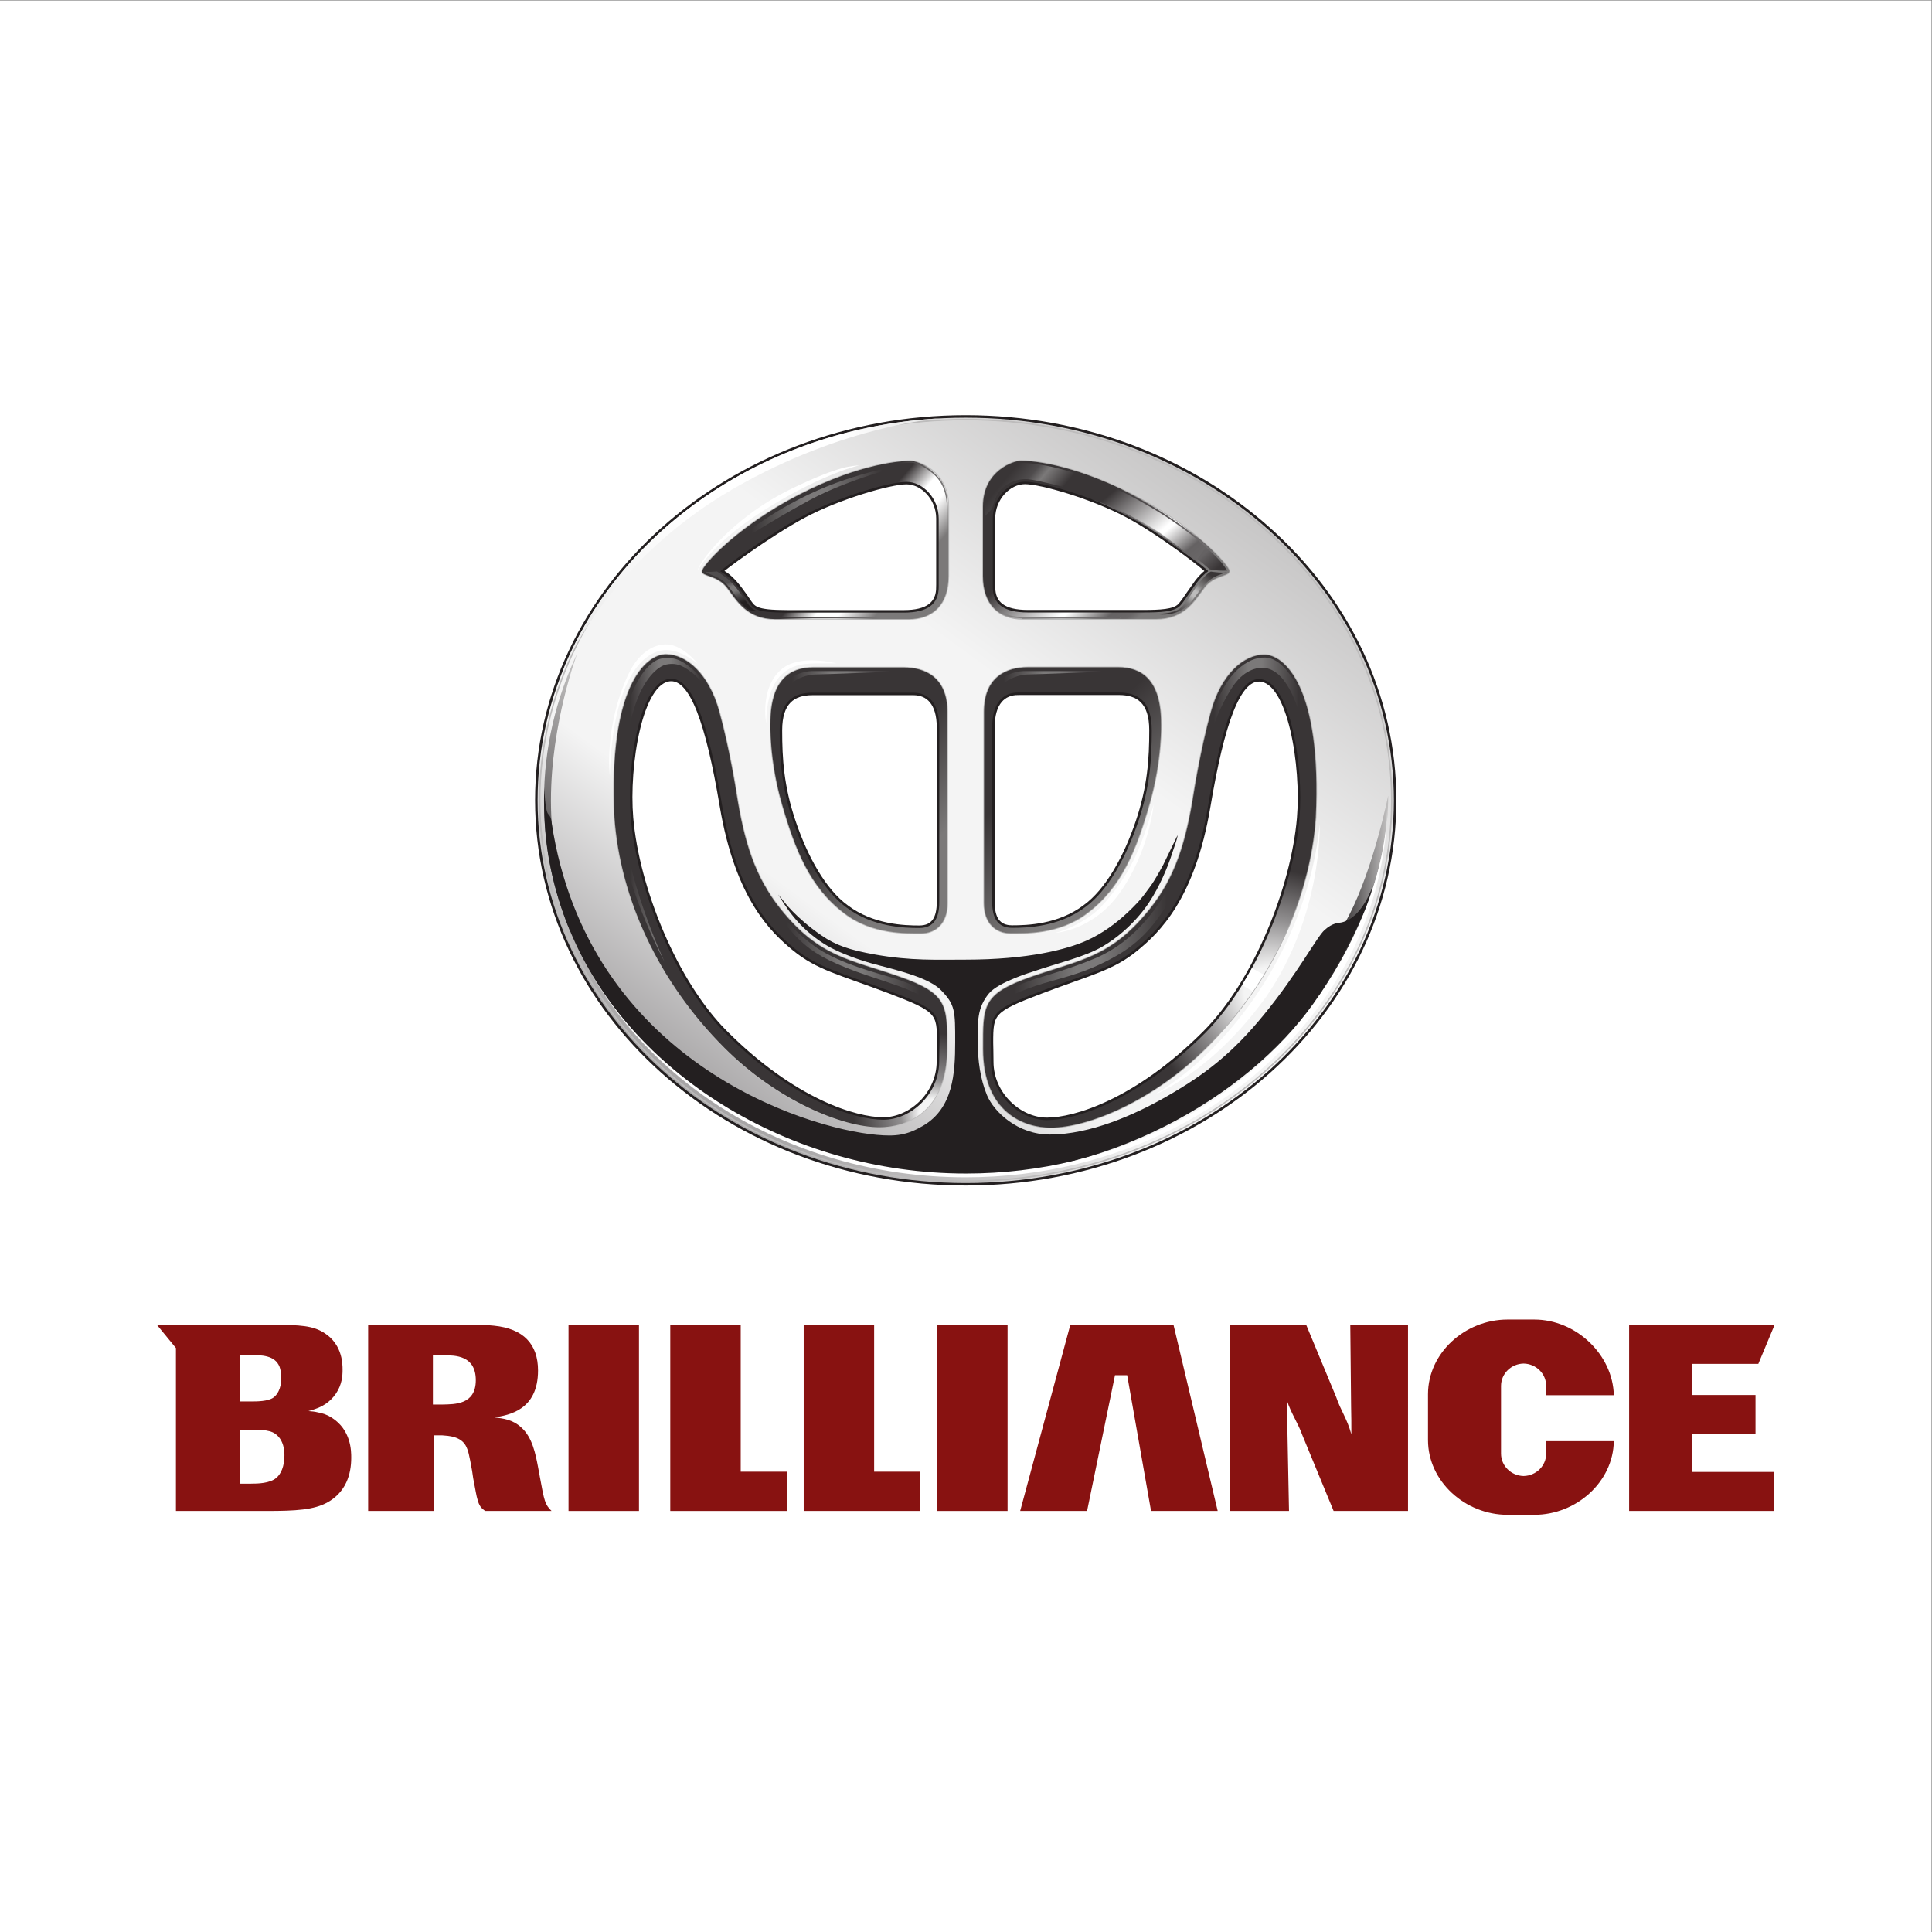 <?xml version="1.0" encoding="UTF-8" standalone="no"?>
<svg
   xmlns:dc="http://purl.org/dc/elements/1.1/"
   xmlns:cc="http://creativecommons.org/ns#"
   xmlns:rdf="http://www.w3.org/1999/02/22-rdf-syntax-ns#"
   xmlns:svg="http://www.w3.org/2000/svg"
   xmlns="http://www.w3.org/2000/svg"
   viewBox="0 0 249.333 249.333"
   height="249.333"
   width="249.333"
   xml:space="preserve"
   id="svg2"
   version="1.1"><rect x="0" y="0" width="249.333" height="249.333" fill="#808080" stroke="none"/><defs
     id="defs6"><linearGradient
       id="linearGradient72"
       spreadMethod="pad"
       gradientTransform="matrix(-445.185,-608.878,608.878,-445.185,1158.91,1401.52)"
       gradientUnits="userSpaceOnUse"
       y2="0"
       x2="1"
       y1="0"
       x1="0"><stop
         id="stop64"
         offset="0"
         style="stop-opacity:1;stop-color:#c8c7c7" /><stop
         id="stop66"
         offset="0.354"
         style="stop-opacity:1;stop-color:#f4f4f4" /><stop
         id="stop68"
         offset="0.725"
         style="stop-opacity:1;stop-color:#f4f4f4" /><stop
         id="stop70"
         offset="1"
         style="stop-opacity:1;stop-color:#a7a5a6" /></linearGradient><linearGradient
       id="linearGradient100"
       spreadMethod="pad"
       gradientTransform="matrix(-162.41,184.965,-184.965,-162.41,1098.29,1022.85)"
       gradientUnits="userSpaceOnUse"
       y2="0"
       x2="1"
       y1="0"
       x1="0"><stop
         id="stop92"
         offset="0"
         style="stop-opacity:1;stop-color:#7b7979" /><stop
         id="stop94"
         offset="0.103"
         style="stop-opacity:1;stop-color:#7b7979" /><stop
         id="stop96"
         offset="0.559"
         style="stop-opacity:1;stop-color:#393536" /><stop
         id="stop98"
         offset="1"
         style="stop-opacity:1;stop-color:#393536" /></linearGradient><linearGradient
       id="linearGradient116"
       spreadMethod="pad"
       gradientTransform="matrix(-144.111,124.994,-124.994,-144.111,901.489,1270.07)"
       gradientUnits="userSpaceOnUse"
       y2="0"
       x2="1"
       y1="0"
       x1="0"><stop
         id="stop104"
         offset="0"
         style="stop-opacity:1;stop-color:#7b7979" /><stop
         id="stop106"
         offset="0.228"
         style="stop-opacity:1;stop-color:#7b7979" /><stop
         id="stop108"
         offset="0.371"
         style="stop-opacity:1;stop-color:#ffffff" /><stop
         id="stop110"
         offset="0.46"
         style="stop-opacity:1;stop-color:#ffffff" /><stop
         id="stop112"
         offset="0.587"
         style="stop-opacity:1;stop-color:#393536" /><stop
         id="stop114"
         offset="1"
         style="stop-opacity:1;stop-color:#393536" /></linearGradient><linearGradient
       id="linearGradient128"
       spreadMethod="pad"
       gradientTransform="matrix(-202.859,164.729,-164.729,-202.859,932.622,1042.35)"
       gradientUnits="userSpaceOnUse"
       y2="0"
       x2="1"
       y1="0"
       x1="0"><stop
         id="stop120"
         offset="0"
         style="stop-opacity:1;stop-color:#7b7979" /><stop
         id="stop122"
         offset="0.108"
         style="stop-opacity:1;stop-color:#7b7979" /><stop
         id="stop124"
         offset="0.424"
         style="stop-opacity:1;stop-color:#393536" /><stop
         id="stop126"
         offset="1"
         style="stop-opacity:1;stop-color:#393536" /></linearGradient><radialGradient
       id="radialGradient142"
       spreadMethod="pad"
       gradientTransform="matrix(206.385,0,0,206.385,1229.03,909.546)"
       gradientUnits="userSpaceOnUse"
       r="1"
       cy="0"
       cx="0"
       fy="0"
       fx="0"><stop
         id="stop132"
         offset="0"
         style="stop-opacity:1;stop-color:#f4f4f4" /><stop
         id="stop134"
         offset="0.117"
         style="stop-opacity:1;stop-color:#f4f4f4" /><stop
         id="stop136"
         offset="0.343"
         style="stop-opacity:1;stop-color:#918f90" /><stop
         id="stop138"
         offset="0.579"
         style="stop-opacity:1;stop-color:#393536" /><stop
         id="stop140"
         offset="1"
         style="stop-opacity:1;stop-color:#393536" /></radialGradient><radialGradient
       id="radialGradient156"
       spreadMethod="pad"
       gradientTransform="matrix(471.035,0,0,471.035,903.228,793.44)"
       gradientUnits="userSpaceOnUse"
       r="1"
       cy="0"
       cx="0"
       fy="0"
       fx="0"><stop
         id="stop146"
         offset="0"
         style="stop-opacity:1;stop-color:#f4f4f4" /><stop
         id="stop148"
         offset="0.028"
         style="stop-opacity:1;stop-color:#f4f4f4" /><stop
         id="stop150"
         offset="0.067"
         style="stop-opacity:1;stop-color:#918f90" /><stop
         id="stop152"
         offset="0.163"
         style="stop-opacity:1;stop-color:#393536" /><stop
         id="stop154"
         offset="1"
         style="stop-opacity:1;stop-color:#393536" /></radialGradient><linearGradient
       id="linearGradient176"
       spreadMethod="pad"
       gradientTransform="matrix(-132.146,157.485,-157.485,-132.146,1103.5,1267.96)"
       gradientUnits="userSpaceOnUse"
       y2="0"
       x2="1"
       y1="0"
       x1="0"><stop
         id="stop160"
         offset="0"
         style="stop-opacity:1;stop-color:#7b7979" /><stop
         id="stop162"
         offset="0.021"
         style="stop-opacity:1;stop-color:#7b7979" /><stop
         id="stop164"
         offset="0.055"
         style="stop-opacity:1;stop-color:#696667" /><stop
         id="stop166"
         offset="0.116"
         style="stop-opacity:1;stop-color:#656263" /><stop
         id="stop168"
         offset="0.25"
         style="stop-opacity:1;stop-color:#ffffff" /><stop
         id="stop170"
         offset="0.266"
         style="stop-opacity:1;stop-color:#ffffff" /><stop
         id="stop172"
         offset="0.553"
         style="stop-opacity:1;stop-color:#393536" /><stop
         id="stop174"
         offset="1"
         style="stop-opacity:1;stop-color:#393536" /></linearGradient><linearGradient
       id="linearGradient194"
       spreadMethod="pad"
       gradientTransform="matrix(-11.366,44.702,-44.702,-11.366,714.282,1274.71)"
       gradientUnits="userSpaceOnUse"
       y2="0"
       x2="1"
       y1="0"
       x1="0"><stop
         id="stop180"
         offset="0"
         style="stop-opacity:1;stop-color:#231f20" /><stop
         id="stop182"
         offset="0.242"
         style="stop-opacity:1;stop-color:#231f20" /><stop
         id="stop184"
         offset="0.399"
         style="stop-opacity:1;stop-color:#4f4c4d" /><stop
         id="stop186"
         offset="0.517"
         style="stop-opacity:1;stop-color:#7b7979" /><stop
         id="stop188"
         offset="0.618"
         style="stop-opacity:1;stop-color:#7b7979" /><stop
         id="stop190"
         offset="0.719"
         style="stop-opacity:1;stop-color:#4f4c4d" /><stop
         id="stop192"
         offset="1"
         style="stop-opacity:1;stop-color:#4f4c4d" /></linearGradient><linearGradient
       id="linearGradient210"
       spreadMethod="pad"
       gradientTransform="matrix(-47.936,39.787,-39.787,-47.936,1015.76,1376.3)"
       gradientUnits="userSpaceOnUse"
       y2="0"
       x2="1"
       y1="0"
       x1="0"><stop
         id="stop198"
         offset="0"
         style="stop-opacity:1;stop-color:#393536" /><stop
         id="stop200"
         offset="0.062"
         style="stop-opacity:1;stop-color:#393536" /><stop
         id="stop202"
         offset="0.41"
         style="stop-opacity:1;stop-color:#7b7979" /><stop
         id="stop204"
         offset="0.567"
         style="stop-opacity:1;stop-color:#4f4c4d" /><stop
         id="stop206"
         offset="0.837"
         style="stop-opacity:1;stop-color:#393536" /><stop
         id="stop208"
         offset="1"
         style="stop-opacity:1;stop-color:#393536" /></linearGradient><linearGradient
       id="linearGradient226"
       spreadMethod="pad"
       gradientTransform="matrix(171.218,0,0,171.218,705.786,1380.24)"
       gradientUnits="userSpaceOnUse"
       y2="0"
       x2="1"
       y1="0"
       x1="0"><stop
         id="stop214"
         offset="0"
         style="stop-opacity:1;stop-color:#393536" /><stop
         id="stop216"
         offset="0.129"
         style="stop-opacity:1;stop-color:#393536" /><stop
         id="stop218"
         offset="0.427"
         style="stop-opacity:1;stop-color:#7b7979" /><stop
         id="stop220"
         offset="0.545"
         style="stop-opacity:1;stop-color:#7b7979" /><stop
         id="stop222"
         offset="0.865"
         style="stop-opacity:1;stop-color:#393536" /><stop
         id="stop224"
         offset="1"
         style="stop-opacity:1;stop-color:#393536" /></linearGradient><linearGradient
       id="linearGradient242"
       spreadMethod="pad"
       gradientTransform="matrix(129.144,0,0,129.144,749.995,1200.72)"
       gradientUnits="userSpaceOnUse"
       y2="0"
       x2="1"
       y1="0"
       x1="0"><stop
         id="stop230"
         offset="0"
         style="stop-opacity:1;stop-color:#393536" /><stop
         id="stop232"
         offset="0.129"
         style="stop-opacity:1;stop-color:#393536" /><stop
         id="stop234"
         offset="0.427"
         style="stop-opacity:1;stop-color:#7b7979" /><stop
         id="stop236"
         offset="0.545"
         style="stop-opacity:1;stop-color:#7b7979" /><stop
         id="stop238"
         offset="0.865"
         style="stop-opacity:1;stop-color:#393536" /><stop
         id="stop240"
         offset="1"
         style="stop-opacity:1;stop-color:#393536" /></linearGradient><linearGradient
       id="linearGradient258"
       spreadMethod="pad"
       gradientTransform="matrix(129.144,0,0,129.144,954.966,1200.72)"
       gradientUnits="userSpaceOnUse"
       y2="0"
       x2="1"
       y1="0"
       x1="0"><stop
         id="stop246"
         offset="0"
         style="stop-opacity:1;stop-color:#393536" /><stop
         id="stop248"
         offset="0.129"
         style="stop-opacity:1;stop-color:#393536" /><stop
         id="stop250"
         offset="0.427"
         style="stop-opacity:1;stop-color:#7b7979" /><stop
         id="stop252"
         offset="0.545"
         style="stop-opacity:1;stop-color:#7b7979" /><stop
         id="stop254"
         offset="0.865"
         style="stop-opacity:1;stop-color:#393536" /><stop
         id="stop256"
         offset="1"
         style="stop-opacity:1;stop-color:#393536" /></linearGradient><linearGradient
       id="linearGradient274"
       spreadMethod="pad"
       gradientTransform="matrix(94.316,0,0,94.316,597.764,1086.47)"
       gradientUnits="userSpaceOnUse"
       y2="0"
       x2="1"
       y1="0"
       x1="0"><stop
         id="stop262"
         offset="0"
         style="stop-opacity:1;stop-color:#393536" /><stop
         id="stop264"
         offset="0.129"
         style="stop-opacity:1;stop-color:#393536" /><stop
         id="stop266"
         offset="0.427"
         style="stop-opacity:1;stop-color:#7b7979" /><stop
         id="stop268"
         offset="0.545"
         style="stop-opacity:1;stop-color:#7b7979" /><stop
         id="stop270"
         offset="0.865"
         style="stop-opacity:1;stop-color:#393536" /><stop
         id="stop272"
         offset="1"
         style="stop-opacity:1;stop-color:#393536" /></linearGradient><linearGradient
       id="linearGradient290"
       spreadMethod="pad"
       gradientTransform="matrix(174.435,0,0,174.435,739.126,948.696)"
       gradientUnits="userSpaceOnUse"
       y2="0"
       x2="1"
       y1="0"
       x1="0"><stop
         id="stop278"
         offset="0"
         style="stop-opacity:1;stop-color:#393536" /><stop
         id="stop280"
         offset="0.129"
         style="stop-opacity:1;stop-color:#393536" /><stop
         id="stop282"
         offset="0.427"
         style="stop-opacity:1;stop-color:#7b7979" /><stop
         id="stop284"
         offset="0.545"
         style="stop-opacity:1;stop-color:#7b7979" /><stop
         id="stop286"
         offset="0.865"
         style="stop-opacity:1;stop-color:#393536" /><stop
         id="stop288"
         offset="1"
         style="stop-opacity:1;stop-color:#393536" /></linearGradient><linearGradient
       id="linearGradient306"
       spreadMethod="pad"
       gradientTransform="matrix(200.656,0,0,200.656,956.079,974.834)"
       gradientUnits="userSpaceOnUse"
       y2="0"
       x2="1"
       y1="0"
       x1="0"><stop
         id="stop294"
         offset="0"
         style="stop-opacity:1;stop-color:#393536" /><stop
         id="stop296"
         offset="0.129"
         style="stop-opacity:1;stop-color:#393536" /><stop
         id="stop298"
         offset="0.427"
         style="stop-opacity:1;stop-color:#7b7979" /><stop
         id="stop300"
         offset="0.545"
         style="stop-opacity:1;stop-color:#7b7979" /><stop
         id="stop302"
         offset="0.865"
         style="stop-opacity:1;stop-color:#393536" /><stop
         id="stop304"
         offset="1"
         style="stop-opacity:1;stop-color:#393536" /></linearGradient><linearGradient
       id="linearGradient322"
       spreadMethod="pad"
       gradientTransform="matrix(112.005,0,0,112.005,1160.68,1130.92)"
       gradientUnits="userSpaceOnUse"
       y2="0"
       x2="1"
       y1="0"
       x1="0"><stop
         id="stop310"
         offset="0"
         style="stop-opacity:1;stop-color:#393536" /><stop
         id="stop312"
         offset="0.129"
         style="stop-opacity:1;stop-color:#393536" /><stop
         id="stop314"
         offset="0.427"
         style="stop-opacity:1;stop-color:#7b7979" /><stop
         id="stop316"
         offset="0.545"
         style="stop-opacity:1;stop-color:#7b7979" /><stop
         id="stop318"
         offset="0.865"
         style="stop-opacity:1;stop-color:#393536" /><stop
         id="stop320"
         offset="1"
         style="stop-opacity:1;stop-color:#393536" /></linearGradient><linearGradient
       id="linearGradient342"
       spreadMethod="pad"
       gradientTransform="matrix(44.631,54.79,-54.79,44.631,1130.68,1268.48)"
       gradientUnits="userSpaceOnUse"
       y2="0"
       x2="1"
       y1="0"
       x1="0"><stop
         id="stop326"
         offset="0"
         style="stop-opacity:1;stop-color:#393536" /><stop
         id="stop328"
         offset="0.129"
         style="stop-opacity:1;stop-color:#393536" /><stop
         id="stop330"
         offset="0.371"
         style="stop-opacity:1;stop-color:#7b7979" /><stop
         id="stop332"
         offset="0.494"
         style="stop-opacity:1;stop-color:#bdbcbc" /><stop
         id="stop334"
         offset="0.567"
         style="stop-opacity:1;stop-color:#bdbcbc" /><stop
         id="stop336"
         offset="0.669"
         style="stop-opacity:1;stop-color:#7b7979" /><stop
         id="stop338"
         offset="0.865"
         style="stop-opacity:1;stop-color:#393536" /><stop
         id="stop340"
         offset="1"
         style="stop-opacity:1;stop-color:#393536" /></linearGradient><linearGradient
       id="linearGradient352"
       spreadMethod="pad"
       gradientTransform="matrix(-14.676,15.708,-15.708,-14.676,1180.15,1317.8)"
       gradientUnits="userSpaceOnUse"
       y2="0"
       x2="1"
       y1="0"
       x1="0"><stop
         id="stop346"
         offset="0"
         style="stop-opacity:1;stop-color:#393536" /><stop
         id="stop348"
         offset="0.129"
         style="stop-opacity:1;stop-color:#393536" /><stop
         id="stop350"
         offset="1"
         style="stop-opacity:1;stop-color:#656263" /></linearGradient><clipPath
       id="clipPath364"
       clipPathUnits="userSpaceOnUse"><path
         id="path362"
         d="m 752.984,1272.93 h 107.625 v -1.23 H 752.984 Z" /></clipPath><linearGradient
       id="linearGradient374"
       spreadMethod="pad"
       gradientTransform="matrix(107.616,0,0,107.616,752.974,1272.32)"
       gradientUnits="userSpaceOnUse"
       y2="0"
       x2="1"
       y1="0"
       x1="0"><stop
         id="stop366"
         offset="0"
         style="stop-opacity:1;stop-color:#393536" /><stop
         id="stop368"
         offset="0.047"
         style="stop-opacity:1;stop-color:#393536" /><stop
         id="stop370"
         offset="0.929"
         style="stop-opacity:1;stop-color:#7b7979" /><stop
         id="stop372"
         offset="1"
         style="stop-opacity:1;stop-color:#7b7979" /></linearGradient><clipPath
       id="clipPath384"
       clipPathUnits="userSpaceOnUse"><path
         id="path382"
         d="m 989.516,1272.93 h 94.714 v -1.23 h -94.714 z" /></clipPath><linearGradient
       id="linearGradient402"
       spreadMethod="pad"
       gradientTransform="matrix(94.725,0,0,94.725,989.517,1272.36)"
       gradientUnits="userSpaceOnUse"
       y2="0"
       x2="1"
       y1="0"
       x1="0"><stop
         id="stop386"
         offset="0"
         style="stop-opacity:1;stop-color:#231f20" /><stop
         id="stop388"
         offset="0.242"
         style="stop-opacity:1;stop-color:#231f20" /><stop
         id="stop390"
         offset="0.399"
         style="stop-opacity:1;stop-color:#4f4c4d" /><stop
         id="stop392"
         offset="0.517"
         style="stop-opacity:1;stop-color:#7b7979" /><stop
         id="stop394"
         offset="0.618"
         style="stop-opacity:1;stop-color:#7b7979" /><stop
         id="stop396"
         offset="0.719"
         style="stop-opacity:1;stop-color:#4f4c4d" /><stop
         id="stop398"
         offset="0.929"
         style="stop-opacity:1;stop-color:#918f90" /><stop
         id="stop400"
         offset="1"
         style="stop-opacity:1;stop-color:#918f90" /></linearGradient><clipPath
       id="clipPath412"
       clipPathUnits="userSpaceOnUse"><path
         id="path410"
         d="m 989.516,1272.93 c 0,0 -5.508,0.43 -8.661,0.96 -3.183,0.55 -7.48,2.56 -7.48,2.56 l -0.793,-1.19 c 0,0 3.086,-1.5 7.305,-2.37 4.211,-0.85 9.629,-1.19 9.629,-1.19 h 94.714 v 1.23" /></clipPath><clipPath
       id="clipPath418"
       clipPathUnits="userSpaceOnUse"><path
         id="path416"
         d="m 972.582,1276.45 h 111.648 v -4.75 H 972.582 Z" /></clipPath><linearGradient
       id="linearGradient428"
       spreadMethod="pad"
       gradientTransform="matrix(111.634,0,0,111.634,972.622,1274.16)"
       gradientUnits="userSpaceOnUse"
       y2="0"
       x2="1"
       y1="0"
       x1="0"><stop
         id="stop420"
         offset="0"
         style="stop-opacity:1;stop-color:#868484" /><stop
         id="stop422"
         offset="0.063"
         style="stop-opacity:1;stop-color:#868484" /><stop
         id="stop424"
         offset="0.979"
         style="stop-opacity:1;stop-color:#656263" /><stop
         id="stop426"
         offset="1"
         style="stop-opacity:1;stop-color:#656263" /></linearGradient><clipPath
       id="clipPath438"
       clipPathUnits="userSpaceOnUse"><path
         id="path436"
         d="m 1069.22,1403.63 c 0,0 26.12,-10 57.27,-30.07 28.26,-18.18 44.41,-34.16 44.41,-34.16 l -1.01,-0.95 c 0,0 -16.84,16.53 -44.3,33.89 -35.7,22.55 -56.99,29.91 -56.99,29.91" /></clipPath><clipPath
       id="clipPath444"
       clipPathUnits="userSpaceOnUse"><path
         id="path442"
         d="m 1068.6,1403.63 h 102.3 v -65.18 h -102.3 z" /></clipPath><linearGradient
       id="linearGradient454"
       spreadMethod="pad"
       gradientTransform="matrix(102.304,0,0,102.304,1068.6,1371.06)"
       gradientUnits="userSpaceOnUse"
       y2="0"
       x2="1"
       y1="0"
       x1="0"><stop
         id="stop446"
         offset="0"
         style="stop-opacity:1;stop-color:#393536" /><stop
         id="stop448"
         offset="0.063"
         style="stop-opacity:1;stop-color:#393536" /><stop
         id="stop450"
         offset="0.948"
         style="stop-opacity:1;stop-color:#706d6e" /><stop
         id="stop452"
         offset="1"
         style="stop-opacity:1;stop-color:#706d6e" /></linearGradient><linearGradient
       id="linearGradient466"
       spreadMethod="pad"
       gradientTransform="matrix(48.691,0,0,48.691,868.945,1384.83)"
       gradientUnits="userSpaceOnUse"
       y2="0"
       x2="1"
       y1="0"
       x1="0"><stop
         id="stop458"
         offset="0"
         style="stop-opacity:1;stop-color:#393536" /><stop
         id="stop460"
         offset="0.031"
         style="stop-opacity:1;stop-color:#393536" /><stop
         id="stop462"
         offset="0.948"
         style="stop-opacity:1;stop-color:#7b7979" /><stop
         id="stop464"
         offset="1"
         style="stop-opacity:1;stop-color:#7b7979" /></linearGradient><linearGradient
       id="linearGradient482"
       spreadMethod="pad"
       gradientTransform="matrix(365.852,269.948,-269.948,365.852,525.889,1227.63)"
       gradientUnits="userSpaceOnUse"
       y2="0"
       x2="1"
       y1="0"
       x1="0"><stop
         id="stop470"
         offset="0"
         style="stop-opacity:1;stop-color:#e9e9e9" /><stop
         id="stop472"
         offset="0.051"
         style="stop-opacity:1;stop-color:#e9e9e9" /><stop
         id="stop474"
         offset="0.427"
         style="stop-opacity:1;stop-color:#ffffff" /><stop
         id="stop476"
         offset="0.803"
         style="stop-opacity:1;stop-color:#ffffff" /><stop
         id="stop478"
         offset="0.955"
         style="stop-opacity:1;stop-color:#e9e9e9" /><stop
         id="stop480"
         offset="1"
         style="stop-opacity:1;stop-color:#e9e9e9" /></linearGradient><linearGradient
       id="linearGradient502"
       spreadMethod="pad"
       gradientTransform="matrix(1.175,1.828,-1.828,1.175,1112.45,1358.86)"
       gradientUnits="userSpaceOnUse"
       y2="0"
       x2="1"
       y1="0"
       x1="0"><stop
         id="stop496"
         offset="0"
         style="stop-opacity:1;stop-color:#656263" /><stop
         id="stop498"
         offset="0.126"
         style="stop-opacity:1;stop-color:#656263" /><stop
         id="stop500"
         offset="1"
         style="stop-opacity:1;stop-color:#bdbcbc" /></linearGradient><linearGradient
       id="linearGradient514"
       spreadMethod="pad"
       gradientTransform="matrix(-121.071,-209.7,209.7,-121.071,618.398,1203.34)"
       gradientUnits="userSpaceOnUse"
       y2="0"
       x2="1"
       y1="0"
       x1="0"><stop
         id="stop506"
         offset="0"
         style="stop-opacity:1;stop-color:#bdbcbc" /><stop
         id="stop508"
         offset="0.079"
         style="stop-opacity:1;stop-color:#bdbcbc" /><stop
         id="stop510"
         offset="0.921"
         style="stop-opacity:1;stop-color:#393536" /><stop
         id="stop512"
         offset="1"
         style="stop-opacity:1;stop-color:#393536" /></linearGradient><clipPath
       id="clipPath524"
       clipPathUnits="userSpaceOnUse"><path
         id="path522"
         d="m 1305.96,984.02 c -24.29,-47.141 -49.95,-76.047 -49.95,-76.047 1.58,0.015 3.15,-0.137 4.81,-0.375 9.89,-1.539 16.81,0.035 16.81,0.035 h -0.01 c 38.12,55.469 66.36,122.747 66.36,192.627 0,0 -13.73,-69.06 -38.02,-116.24" /></clipPath><clipPath
       id="clipPath530"
       clipPathUnits="userSpaceOnUse"><path
         id="path528"
         d="m 1256.01,906.059 h 87.969 v 194.199 H 1256.01 Z" /></clipPath><linearGradient
       id="linearGradient542"
       spreadMethod="pad"
       gradientTransform="matrix(-90.19,0,0,90.19,1344,1003.59)"
       gradientUnits="userSpaceOnUse"
       y2="0"
       x2="1"
       y1="0"
       x1="0"><stop
         id="stop532"
         offset="0"
         style="stop-opacity:1;stop-color:#bdbcbc" /><stop
         id="stop534"
         offset="0.017"
         style="stop-opacity:1;stop-color:#bdbcbc" /><stop
         id="stop536"
         offset="0.486"
         style="stop-opacity:1;stop-color:#393536" /><stop
         id="stop538"
         offset="0.635"
         style="stop-opacity:1;stop-color:#393536" /><stop
         id="stop540"
         offset="1"
         style="stop-opacity:1;stop-color:#393536" /></linearGradient></defs><g
     transform="matrix(1.333,0,0,-1.333,0,249.333)"
     id="g10"><g
       transform="scale(0.1)"
       id="g12"><path
         id="path14"
         style="fill:#ffffff;fill-opacity:1;fill-rule:nonzero;stroke:none"
         d="M 1870,0 H 0 V 1870 H 1870 V 0" /><path
         id="path16"
         style="fill:#881211;fill-opacity:1;fill-rule:nonzero;stroke:none"
         d="m 151.957,587.762 h 98.641 c 34.105,0.258 47.738,0 59.031,-5.364 22.027,-10.726 22.027,-32.136 22.027,-38.269 0,-5.609 -0.535,-14.051 -6.297,-22.699 -6.027,-8.961 -14.168,-13.032 -20.195,-15.071 -2.101,-0.738 -4.207,-1.519 -6.57,-2.031 3.144,-0.246 6.304,-0.5 9.179,-1.269 4.723,-0.778 9.454,-2.547 13.379,-5.098 18.891,-12 18.891,-32.422 18.891,-38.789 0,-8.16 -1.305,-16.332 -4.715,-23.742 -3.672,-8.141 -10.234,-15.051 -18.101,-19.371 -13.122,-7.418 -30.954,-8.418 -59.012,-8.418 H 170.332 V 565.352 Z M 241.758,486.32 h -9.121 v -52.25 h 10.504 c 6.414,0 18.027,0.282 24.156,5.41 4.723,3.801 8.07,11.372 8.07,21.918 0,3 0,14.903 -9.191,21.141 -5.844,4.063 -17.738,3.781 -24.418,3.781 z m -9.121,72.289 v -44.968 h 9.957 c 6.113,0 16.902,0 22.195,3.808 3.34,2.442 7.52,8.129 7.52,18.949 0,5.153 -0.84,8.391 -1.68,10.852 -4.453,11.109 -17.176,11.359 -29.43,11.359" /><path
         id="path18"
         style="fill:#881211;fill-opacity:1;fill-rule:nonzero;stroke:none"
         d="m 419.109,558.32 h 10.786 c 10.589,0 30.746,0 30.746,-24.101 0,-23.809 -20.442,-23.27 -32.133,-23.547 h -9.399 z M 520.891,450.23 c -2.356,12.5 -5.516,28.579 -15.996,38.04 -8.661,8.171 -18.364,8.902 -25.969,9.929 13.637,2.313 41.965,6.903 41.965,45.41 0,25.532 -14.161,40.571 -42.746,43.379 -7.086,0.774 -13.911,0.774 -21.508,0.774 H 356.426 V 407.641 h 63.656 v 73.218 h 7.688 c 6.824,-0.507 18.269,-1.019 23.25,-10.218 2.371,-4.59 3.152,-8.141 6.05,-24.219 l 1.051,-7.16 c 2.082,-10.973 3.402,-18.352 3.926,-19.621 1.836,-7.411 3.937,-9.2 7.621,-12 h 64.336 c -6.305,6.121 -7.078,9.429 -11.274,32.648" /><path
         id="path20"
         style="fill:#881211;fill-opacity:1;fill-rule:nonzero;stroke:none"
         d="m 550.41,407.641 h 68.211 V 587.762 H 550.41 V 407.641" /><path
         id="path22"
         style="fill:#881211;fill-opacity:1;fill-rule:nonzero;stroke:none"
         d="M 761.723,445.66 H 717.125 V 587.762 H 648.922 V 407.641 h 112.801" /><path
         id="path24"
         style="fill:#881211;fill-opacity:1;fill-rule:nonzero;stroke:none"
         d="M 890.895,445.66 H 846.293 V 587.762 H 778.098 V 407.641 h 112.797" /><path
         id="path26"
         style="fill:#881211;fill-opacity:1;fill-rule:nonzero;stroke:none"
         d="m 907.262,407.641 h 68.211 V 587.762 H 907.262 V 407.641" /><path
         id="path28"
         style="fill:#881211;fill-opacity:1;fill-rule:nonzero;stroke:none"
         d="M 1136.14,587.762 H 1036.2 L 987.68,407.641 h 64.77 l 27.03,131.398 h 11.79 l 23.11,-131.398 h 64.53" /><path
         id="path30"
         style="fill:#881211;fill-opacity:1;fill-rule:nonzero;stroke:none"
         d="m 1363.17,587.762 h -55.89 l 0.79,-79.09 c 0.25,-7.16 0.25,-19.711 0.25,-26.863 -4.17,15.293 -10.4,23.293 -14.58,35.769 l -29.13,70.184 h -73.5 V 407.641 h 56.84 l -1.58,80.371 c 0,10.699 -0.25,19.957 -0.25,26.07 3.92,-12.004 10.64,-21.492 14.82,-33.223 l 30.2,-73.218 h 72.03" /><path
         id="path32"
         style="fill:#881211;fill-opacity:1;fill-rule:nonzero;stroke:none"
         d="m 1717.58,445.398 h -79.12 v 36.743 h 61.13 v 37.75 h -61.13 v 30.121 l 63.85,0.008 15.74,37.742 H 1577.23 V 407.641 h 140.35" /><path
         id="path34"
         style="fill:#881211;fill-opacity:1;fill-rule:nonzero;stroke:none"
         d="m 1382.52,520.641 c 0,39.949 35.92,72.308 76.98,72.308 h 25.92 c 40.52,0 76.09,-34.07 76.99,-73.25 h -65.47 v 8.949 c 0,11.813 -9.75,21.454 -21.86,21.672 l 0.45,0.012 h -0.9 l 0.45,-0.012 c -12.13,-0.218 -21.86,-9.859 -21.86,-21.672 V 463.16 c 0,-11.808 9.73,-21.461 21.86,-21.68 12.11,0.219 21.86,9.872 21.86,21.68 v 12.059 h 65.47 c -0.59,-39.469 -36.27,-71.309 -76.99,-71.309 h -25.92 c -41.06,0 -76.98,32.41 -76.98,72.32" /><path
         id="path36"
         style="fill:none;stroke:#231f20;stroke-width:4.847;stroke-linecap:butt;stroke-linejoin:miter;stroke-miterlimit:4;stroke-dasharray:none;stroke-opacity:1"
         d="m 961.117,1302.17 c 0,18.04 0,46.85 0,66.5 0,19.65 15.332,35.46 31.211,35.46 15.902,0 65.162,-14.27 99.062,-32.3 33.93,-18.04 79.14,-53.72 78.26,-54.37 -9.55,-7.11 -13.59,-15.26 -16.94,-19.58 -1.69,-2.16 -7.07,-10.75 -10.43,-14.11 -5.65,-5.66 -19.05,-6.25 -35.81,-6.25 -34.31,0 -88.16,0 -111.447,0 -23.281,0 -33.906,8.24 -33.906,24.65 z" /><path
         id="path38"
         style="fill:none;stroke:#231f20;stroke-width:4.847;stroke-linecap:butt;stroke-linejoin:miter;stroke-miterlimit:4;stroke-dasharray:none;stroke-opacity:1"
         d="m 908.793,1302.03 c 0,18.02 0,46.84 0,66.49 0,19.64 -15.332,35.46 -31.215,35.46 -15.883,0 -65.14,-14.26 -99.043,-32.3 -33.918,-18.03 -82.09,-53.8 -81.172,-54.37 3.043,-1.9 5.16,-2.78 9.457,-6.7 6.93,-6.36 13.368,-16 16.246,-20.15 6.286,-9.02 6.067,-13.08 40.391,-13.08 34.297,0 88.148,0 111.43,0 23.273,0 33.906,8.23 33.906,24.65 z" /><path
         id="path40"
         style="fill:none;stroke:#231f20;stroke-width:4.847;stroke-linecap:butt;stroke-linejoin:miter;stroke-miterlimit:4;stroke-dasharray:none;stroke-opacity:1"
         d="m 520.461,1095.61 c 0,204.62 185.574,370.48 414.504,370.48 228.915,0 414.495,-165.86 414.495,-370.48 0,-204.633 -185.58,-370.489 -414.495,-370.489 -228.93,0 -414.504,165.856 -414.504,370.489 z" /><path
         id="path42"
         style="fill:none;stroke:#231f20;stroke-width:4.847;stroke-linecap:butt;stroke-linejoin:miter;stroke-miterlimit:4;stroke-dasharray:none;stroke-opacity:1"
         d="m 985.609,1200.02 c 17.101,0 79.001,0 97.721,0 18.7,0 31.73,-8.73 31.73,-36.47 0,-27.71 -1.61,-54.64 -13.18,-88.82 -11.56,-34.18 -29.34,-66.76 -51.41,-82.636 -25.31,-19.114 -56.247,-19.914 -70.513,-19.914 -14.269,0 -19.394,9.675 -19.394,25.027 0,15.333 0,144.813 0,169.023 0,24.24 10.906,33.79 25.046,33.79 z" /><path
         id="path44"
         style="fill:none;stroke:#231f20;stroke-width:4.847;stroke-linecap:butt;stroke-linejoin:miter;stroke-miterlimit:4;stroke-dasharray:none;stroke-opacity:1"
         d="m 884.313,1199.86 c -17.106,0 -79.008,0 -97.715,0 -18.707,0 -31.758,-8.73 -31.758,-36.46 0,-27.72 1.621,-54.63 13.195,-88.83 11.574,-34.18 29.332,-66.74 51.399,-82.636 25.308,-19.106 56.257,-19.914 70.523,-19.914 14.266,0 19.395,9.695 19.395,25.031 0,15.349 0,144.809 0,169.039 0,24.23 -10.911,33.77 -25.039,33.77 z" /><path
         id="path46"
         style="fill:none;stroke:#231f20;stroke-width:4.847;stroke-linecap:butt;stroke-linejoin:miter;stroke-miterlimit:4;stroke-dasharray:none;stroke-opacity:1"
         d="m 909.566,861.121 c 0,29.012 -0.722,31.914 -48.605,50.055 -47.891,18.125 -69.106,22.34 -92.137,41.359 -20.113,16.602 -54.621,48.285 -69.652,137.835 -13.551,80.74 -28.969,123.59 -49.695,122.99 -30.102,-0.88 -43.059,-84.72 -38.825,-134.59 5.797,-68.2 42.578,-159.391 91.418,-208.235 66.422,-66.414 126.035,-84.156 153.075,-84.156 27.062,0 54.117,25.109 54.117,56.312 0,6.508 0.304,18.43 0.304,18.43 z" /><path
         id="path48"
         style="fill:none;stroke:#231f20;stroke-width:4.847;stroke-linecap:butt;stroke-linejoin:miter;stroke-miterlimit:4;stroke-dasharray:none;stroke-opacity:1"
         d="m 959.145,860.781 c 0,29.032 0.722,31.946 48.615,50.078 47.88,18.125 69.1,22.317 92.15,41.344 20.09,16.606 54.61,48.287 69.63,137.837 13.56,80.74 28.98,123.59 49.7,122.99 30.12,-0.88 43.07,-84.71 38.81,-134.59 -5.79,-68.19 -42.56,-159.358 -91.41,-208.213 -66.4,-66.426 -126.03,-84.176 -153.08,-84.176 -27.052,0 -54.122,25.121 -54.122,56.32 0,6.527 -0.293,18.41 -0.293,18.41 z" /><path
         id="path50"
         style="fill:none;stroke:#d3d2d2;stroke-width:2.693;stroke-linecap:butt;stroke-linejoin:miter;stroke-miterlimit:4;stroke-dasharray:none;stroke-opacity:1"
         d="m 951.695,1379.98 c 0,34.98 29.871,44.4 36.864,44.4 7.011,0 47.381,-1.61 107.941,-32.84 60.58,-31.22 93.67,-68.9 93.67,-74.02 0,-5.11 -14.79,-3.5 -24.23,-15.88 -9.41,-12.39 -19.1,-30.41 -46.56,-30.41 -27.44,0 -106.05,0 -129.2,0 -23.153,0 -38.485,14 -38.485,41.71 0,27.73 0,67.04 0,67.04 z" /><path
         id="path52"
         style="fill:none;stroke:#d3d2d2;stroke-width:2.693;stroke-linecap:butt;stroke-linejoin:miter;stroke-miterlimit:4;stroke-dasharray:none;stroke-opacity:1"
         d="m 995.023,1224.39 c 19.397,0 68.107,0 87.757,0 22.07,0 41.18,-11.85 41.18,-54.1 0,0 1.36,-35 -11.32,-78.61 -12.63,-43.6 -26.9,-80.2 -60.27,-105.242 -26.92,-20.719 -60.862,-19.375 -74.3,-19.375 -13.437,0 -25.293,9.144 -25.293,29.07 0,19.917 0,151.817 0,185.177 0,33.39 21.27,43.08 42.246,43.08 z" /><path
         id="path54"
         style="fill:none;stroke:#deddde;stroke-width:2.693;stroke-linecap:butt;stroke-linejoin:miter;stroke-miterlimit:4;stroke-dasharray:none;stroke-opacity:1"
         d="m 918.219,1379.82 c 0,34.98 -29.864,44.42 -36.867,44.42 -6.997,0 -47.383,-1.62 -107.934,-32.85 -60.57,-31.22 -93.672,-68.91 -93.672,-74.03 0,-5.1 14.797,-3.49 24.219,-15.87 9.426,-12.38 19.101,-30.42 46.566,-30.42 27.457,0 106.051,0 129.199,0 23.165,0 38.489,14 38.489,41.72 0,27.73 0,67.03 0,67.03 z" /><path
         id="path56"
         style="fill:none;stroke:#deddde;stroke-width:2.693;stroke-linecap:butt;stroke-linejoin:miter;stroke-miterlimit:4;stroke-dasharray:none;stroke-opacity:1"
         d="m 874.887,1224.24 c -19.367,0 -68.094,0 -87.742,0 -22.063,0 -41.188,-11.84 -41.188,-54.11 0,0 -1.34,-34.99 11.309,-78.6 12.656,-43.61 26.91,-80.21 60.297,-105.245 26.906,-20.722 60.832,-19.375 74.277,-19.375 13.476,0 25.312,9.153 25.312,29.074 0,19.916 0,151.806 0,185.176 0,33.38 -21.269,43.08 -42.265,43.08 z" /><path
         id="path58"
         style="fill:none;stroke:#d3d2d2;stroke-width:2.693;stroke-linecap:butt;stroke-linejoin:miter;stroke-miterlimit:4;stroke-dasharray:none;stroke-opacity:1"
         d="m 951.898,854.98 c 0,41.368 -1.472,52.973 46.426,69.661 47.896,16.687 77.026,18.578 114.626,65.297 25.17,31.262 35.51,65.702 42.82,112.452 0,0 6.52,42.2 16.68,79.07 10.07,36.52 31.91,55.15 51.52,55.15 19.57,0 55.85,-31.68 49.8,-157.92 -5.56,-78.59 -42.93,-159.495 -106.4,-222.991 -50.8,-50.777 -113.92,-76.898 -150.18,-76.898 -25.409,0 -65.292,14.519 -65.292,76.179 z" /><path
         id="path60"
         style="fill:none;stroke:#deddde;stroke-width:2.693;stroke-linecap:butt;stroke-linejoin:miter;stroke-miterlimit:4;stroke-dasharray:none;stroke-opacity:1"
         d="m 916.82,855.289 c 0,41.367 1.446,52.988 -46.437,69.672 -47.871,16.684 -77.02,18.57 -114.621,65.289 -25.157,31.27 -35.52,65.71 -42.813,112.46 0,0 -6.511,42.21 -16.687,79.08 -10.071,36.51 -31.922,55.13 -51.496,55.13 -19.594,0 -55.875,-31.67 -49.825,-157.9 5.555,-78.61 42.926,-159.508 106.414,-222.981 50.778,-50.777 113.903,-76.91 150.168,-76.91 25.411,0 65.297,14.5 65.297,76.16 z" /><path
         id="path62"
         style="fill:none;stroke:#deddde;stroke-width:2.02;stroke-linecap:butt;stroke-linejoin:miter;stroke-miterlimit:4;stroke-dasharray:none;stroke-opacity:1"
         d="m 522.527,1095.61 c 0,203.59 184.661,368.63 412.438,368.63 227.775,0 412.425,-165.04 412.425,-368.63 0,-203.594 -184.65,-368.649 -412.425,-368.649 -227.777,0 -412.438,165.055 -412.438,368.649 z" /><path
         id="path74"
         style="fill:url(#linearGradient72);fill-opacity:1;fill-rule:evenodd;stroke:none"
         d="m 1167.37,855.699 c -50.8,-50.777 -113.92,-76.898 -150.18,-76.898 -25.409,0 -65.292,14.519 -65.292,76.179 0,41.368 -1.472,52.973 46.426,69.661 47.896,16.687 77.026,18.578 114.626,65.297 25.17,31.262 35.51,65.702 42.82,112.452 0,0 6.52,42.2 16.68,79.07 10.07,36.52 31.91,55.15 51.52,55.15 19.57,0 55.85,-31.68 49.8,-157.92 -5.56,-78.59 -42.93,-159.495 -106.4,-222.991 z m -54.73,235.981 c -12.63,-43.6 -26.9,-80.2 -60.27,-105.242 -26.92,-20.719 -60.862,-19.375 -74.3,-19.375 -13.437,0 -25.293,9.144 -25.293,29.07 v 185.177 c 0,33.39 21.27,43.08 42.246,43.08 h 87.757 c 22.07,0 41.18,-11.85 41.18,-54.1 0,0 1.36,-35 -11.32,-78.61 z m -160.945,288.3 c 0,34.98 29.871,44.4 36.864,44.4 7.011,0 47.381,-1.61 107.941,-32.84 60.58,-31.22 93.67,-68.9 93.67,-74.02 0,-5.11 -14.79,-3.5 -24.23,-15.88 -9.41,-12.39 -19.1,-30.41 -46.56,-30.41 h -129.2 c -23.153,0 -38.485,14 -38.485,41.71 0,27.73 0,67.04 0,67.04 z m -33.476,-67.19 c 0,-27.72 -15.324,-41.72 -38.489,-41.72 H 750.531 c -27.465,0 -37.14,18.04 -46.566,30.42 -9.422,12.38 -24.219,10.77 -24.219,15.87 0,5.12 33.102,42.81 93.672,74.03 60.551,31.23 100.937,32.85 107.934,32.85 7.003,0 36.867,-9.44 36.867,-44.42 0,0 0,-39.3 0,-67.03 z m -1.067,-316.806 c 0,-19.921 -11.836,-29.074 -25.312,-29.074 -13.445,0 -47.371,-1.347 -74.277,19.375 -33.387,25.035 -47.641,61.635 -60.297,105.245 -12.649,43.61 -11.309,78.6 -11.309,78.6 0,42.27 19.125,54.11 41.188,54.11 h 87.742 c 20.996,0 42.265,-9.7 42.265,-43.08 z M 916.82,855.289 c 0,-61.66 -39.886,-76.16 -65.297,-76.16 -36.265,0 -99.39,26.133 -150.168,76.91 -63.488,63.473 -100.859,144.371 -106.414,222.981 -6.05,126.23 30.231,157.9 49.825,157.9 19.574,0 41.425,-18.62 51.496,-55.13 10.176,-36.87 16.687,-79.08 16.687,-79.08 7.293,-46.75 17.656,-81.19 42.813,-112.46 37.601,-46.719 66.75,-48.605 114.621,-65.289 47.883,-16.684 46.437,-28.305 46.437,-69.672 z m 18.145,610.801 c -228.93,0 -414.504,-165.86 -414.504,-370.48 0,-204.633 185.574,-370.489 414.504,-370.489 228.915,0 414.495,165.856 414.495,370.489 0,204.62 -185.58,370.48 -414.495,370.48" /><path
         id="path76"
         style="fill:none;stroke:#b2b1b1;stroke-width:1.346;stroke-linecap:butt;stroke-linejoin:miter;stroke-miterlimit:4;stroke-dasharray:none;stroke-opacity:1"
         d="m 951.695,1379.98 c 0,34.98 29.871,44.4 36.864,44.4 7.011,0 47.381,-1.61 107.941,-32.84 60.58,-31.22 93.67,-68.9 93.67,-74.02 0,-5.11 -14.79,-3.5 -24.23,-15.88 -9.41,-12.39 -19.1,-30.41 -46.56,-30.41 -27.44,0 -106.05,0 -129.2,0 -23.153,0 -38.485,14 -38.485,41.71 0,27.73 0,67.04 0,67.04 z" /><path
         id="path78"
         style="fill:none;stroke:#b2b1b1;stroke-width:1.346;stroke-linecap:butt;stroke-linejoin:miter;stroke-miterlimit:4;stroke-dasharray:none;stroke-opacity:1"
         d="m 995.023,1224.39 c 19.397,0 68.107,0 87.757,0 22.07,0 41.18,-11.85 41.18,-54.1 0,0 1.36,-35 -11.32,-78.61 -12.63,-43.6 -26.9,-80.2 -60.27,-105.242 -26.92,-20.719 -60.862,-19.375 -74.3,-19.375 -13.437,0 -25.293,9.144 -25.293,29.07 0,19.917 0,151.817 0,185.177 0,33.39 21.27,43.08 42.246,43.08 z" /><path
         id="path80"
         style="fill:none;stroke:#bdbcbc;stroke-width:1.346;stroke-linecap:butt;stroke-linejoin:miter;stroke-miterlimit:4;stroke-dasharray:none;stroke-opacity:1"
         d="m 918.219,1379.82 c 0,34.98 -29.864,44.42 -36.867,44.42 -6.997,0 -47.383,-1.62 -107.934,-32.85 -60.57,-31.22 -93.672,-68.91 -93.672,-74.03 0,-5.1 14.797,-3.49 24.219,-15.87 9.426,-12.38 19.101,-30.42 46.566,-30.42 27.457,0 106.051,0 129.199,0 23.165,0 38.489,14 38.489,41.72 0,27.73 0,67.03 0,67.03 z" /><path
         id="path82"
         style="fill:none;stroke:#bdbcbc;stroke-width:1.346;stroke-linecap:butt;stroke-linejoin:miter;stroke-miterlimit:4;stroke-dasharray:none;stroke-opacity:1"
         d="m 874.887,1224.24 c -19.367,0 -68.094,0 -87.742,0 -22.063,0 -41.188,-11.84 -41.188,-54.11 0,0 -1.34,-34.99 11.309,-78.6 12.656,-43.61 26.91,-80.21 60.297,-105.245 26.906,-20.722 60.832,-19.375 74.277,-19.375 13.476,0 25.312,9.153 25.312,29.074 0,19.916 0,151.806 0,185.176 0,33.38 -21.269,43.08 -42.265,43.08 z" /><path
         id="path84"
         style="fill:none;stroke:#bdbcbc;stroke-width:1.346;stroke-linecap:butt;stroke-linejoin:miter;stroke-miterlimit:4;stroke-dasharray:none;stroke-opacity:1"
         d="m 916.82,855.289 c 0,41.367 1.446,52.988 -46.437,69.672 -47.871,16.684 -77.02,18.57 -114.621,65.289 -25.157,31.27 -35.52,65.71 -42.813,112.46 0,0 -6.511,42.21 -16.687,79.08 -10.071,36.51 -31.922,55.13 -51.496,55.13 -19.594,0 -55.875,-31.67 -49.825,-157.9 5.555,-78.61 42.926,-159.508 106.414,-222.981 50.778,-50.777 113.903,-76.91 150.168,-76.91 25.411,0 65.297,14.5 65.297,76.16 z" /><path
         id="path86"
         style="fill:none;stroke:#b2b1b1;stroke-width:1.346;stroke-linecap:butt;stroke-linejoin:miter;stroke-miterlimit:4;stroke-dasharray:none;stroke-opacity:1"
         d="m 951.898,854.98 c 0,41.368 -1.472,52.973 46.426,69.661 47.896,16.687 77.026,18.578 114.626,65.297 25.17,31.262 35.51,65.702 42.82,112.452 0,0 6.52,42.2 16.68,79.07 10.07,36.52 31.91,55.15 51.52,55.15 19.57,0 55.85,-31.68 49.8,-157.92 -5.56,-78.59 -42.93,-159.495 -106.4,-222.991 -50.8,-50.777 -113.92,-76.898 -150.18,-76.898 -25.409,0 -65.292,14.519 -65.292,76.179 z" /><path
         id="path88"
         style="fill:none;stroke:#9c9a9b;stroke-width:0.404;stroke-linecap:butt;stroke-linejoin:miter;stroke-miterlimit:4;stroke-dasharray:none;stroke-opacity:1"
         d="m 522.527,1095.61 c 0,203.59 184.661,368.63 412.438,368.63 227.775,0 412.425,-165.04 412.425,-368.63 0,-203.594 -184.65,-368.649 -412.425,-368.649 -227.777,0 -412.438,165.055 -412.438,368.649 z" /><path
         id="path90"
         style="fill:none;stroke:#bdbcbc;stroke-width:1.341;stroke-linecap:butt;stroke-linejoin:miter;stroke-miterlimit:4;stroke-dasharray:none;stroke-opacity:1"
         d="m 522.527,1095.61 c 0,203.59 184.661,368.63 412.438,368.63 227.775,0 412.425,-165.04 412.425,-368.63 0,-203.594 -184.65,-368.649 -412.425,-368.649 -227.777,0 -412.438,165.055 -412.438,368.649 z" /><path
         id="path102"
         style="fill:url(#linearGradient100);fill-opacity:1;fill-rule:evenodd;stroke:none"
         d="m 952.777,1181.31 c 0,-33.36 0,-165.26 0,-185.177 0,-19.926 11.856,-29.07 25.293,-29.07 13.438,0 47.38,-1.344 74.3,19.375 33.37,25.042 47.64,61.642 60.27,105.242 12.68,43.61 11.32,78.61 11.32,78.61 0,42.25 -19.11,54.1 -41.18,54.1 -19.65,0 -68.36,0 -87.757,0 -20.976,0 -42.246,-9.69 -42.246,-43.08 z m 32.832,18.71 c 17.101,0 79.001,0 97.721,0 18.7,0 31.73,-8.73 31.73,-36.47 0,-27.71 -1.61,-54.64 -13.18,-88.82 -11.56,-34.18 -29.34,-66.76 -51.41,-82.636 -25.31,-19.114 -56.247,-19.914 -70.513,-19.914 -14.269,0 -19.394,9.675 -19.394,25.027 0,15.333 0,144.813 0,169.023 0,24.24 10.906,33.79 25.046,33.79" /><path
         id="path118"
         style="fill:url(#linearGradient116);fill-opacity:1;fill-rule:evenodd;stroke:none"
         d="m 918.219,1379.82 c 0,34.98 -29.864,44.42 -36.867,44.42 -6.997,0 -47.383,-1.62 -107.934,-32.85 -60.57,-31.22 -93.672,-68.91 -93.672,-74.03 0,-5.1 14.797,-3.49 24.219,-15.87 9.426,-12.38 19.101,-30.42 46.566,-30.42 27.457,0 106.051,0 129.199,0 23.165,0 38.489,14 38.489,41.72 0,27.73 0,67.03 0,67.03 z m -43.332,-102.44 c -23.282,0 -77.133,0 -111.43,0 -34.324,0 -33.723,3.71 -40.391,13.08 -3.402,4.79 -10.054,14.77 -15.8,19.81 -4.688,4.11 -8.094,5.84 -9.903,7.04 -0.898,0.6 47.254,36.34 81.172,54.37 33.903,18.04 83.16,32.3 99.043,32.3 15.883,0 31.215,-15.82 31.215,-35.46 0,-19.65 0,-48.47 0,-66.49 0,-16.42 -10.633,-24.65 -33.906,-24.65" /><path
         id="path130"
         style="fill:url(#linearGradient128);fill-opacity:1;fill-rule:evenodd;stroke:none"
         d="m 874.887,1224.24 c -19.367,0 -68.094,0 -87.742,0 -22.063,0 -41.188,-11.84 -41.188,-54.11 0,0 -1.34,-34.99 11.309,-78.6 12.656,-43.61 26.91,-80.21 60.297,-105.245 26.906,-20.722 60.832,-19.375 74.277,-19.375 13.476,0 25.312,9.153 25.312,29.074 0,19.916 0,151.806 0,185.176 0,33.38 -21.269,43.08 -42.265,43.08 z m 34.465,-58.15 c 0,-24.23 0,-153.69 0,-169.039 0,-15.336 -5.129,-25.031 -19.395,-25.031 -14.266,0 -45.215,0.808 -70.523,19.914 -22.067,15.896 -39.825,48.456 -51.399,82.636 -11.574,34.2 -13.195,61.11 -13.195,88.83 0,27.73 13.051,36.46 31.758,36.46 18.707,0 80.609,0 97.715,0 14.128,0 25.039,-9.54 25.039,-33.77" /><path
         id="path144"
         style="fill:url(#radialGradient142);fill-opacity:1;fill-rule:evenodd;stroke:none"
         d="m 1258.05,1078.44 c -5.79,-68.19 -42.56,-159.358 -91.41,-208.213 -66.4,-66.426 -126.03,-84.176 -153.08,-84.176 -27.052,0 -54.122,25.121 -54.122,56.32 0,6.527 -0.293,18.41 -0.293,18.41 0,29.032 0.722,31.946 48.615,50.078 47.88,18.125 69.1,22.317 92.15,41.344 20.09,16.606 54.61,48.287 69.63,137.837 13.56,80.74 28.98,123.59 49.7,122.99 30.12,-0.88 43.07,-84.71 38.81,-134.59 z m -34.08,158.17 c -19.61,0 -41.45,-18.63 -51.52,-55.15 -10.16,-36.87 -16.68,-79.07 -16.68,-79.07 -7.31,-46.75 -17.65,-81.19 -42.82,-112.452 -37.6,-46.719 -66.73,-48.61 -114.626,-65.297 -47.898,-16.688 -46.426,-28.293 -46.426,-69.661 0,-61.66 39.883,-76.179 65.292,-76.179 36.26,0 99.38,26.121 150.18,76.898 63.47,63.496 100.84,144.401 106.4,222.991 6.05,126.24 -30.23,157.92 -49.8,157.92" /><path
         id="path158"
         style="fill:url(#radialGradient156);fill-opacity:1;fill-rule:evenodd;stroke:none"
         d="m 909.262,842.691 c 0,-31.203 -27.055,-56.312 -54.117,-56.312 -27.04,0 -86.653,17.742 -153.075,84.156 -48.84,48.844 -85.621,140.035 -91.418,208.235 -4.234,49.87 8.723,133.71 38.825,134.59 20.726,0.6 36.144,-42.25 49.695,-122.99 15.031,-89.55 49.539,-121.233 69.652,-137.835 23.031,-19.019 44.246,-23.234 92.137,-41.359 47.883,-18.141 48.605,-21.043 48.605,-50.055 0,0 -0.304,-11.922 -0.304,-18.43 z m -38.879,82.27 c -47.871,16.684 -77.02,18.57 -114.621,65.289 -25.157,31.27 -35.52,65.71 -42.813,112.46 0,0 -6.511,42.21 -16.687,79.08 -10.071,36.51 -31.922,55.13 -51.496,55.13 -19.594,0 -55.875,-31.67 -49.825,-157.9 5.555,-78.61 42.926,-159.508 106.414,-222.981 50.778,-50.777 113.903,-76.91 150.168,-76.91 25.411,0 65.297,14.5 65.297,76.16 0,41.367 1.446,52.988 -46.437,69.672" /><path
         id="path178"
         style="fill:url(#linearGradient176);fill-opacity:1;fill-rule:evenodd;stroke:none"
         d="m 1152.71,1297.88 c -1.69,-2.16 -7.07,-10.75 -10.43,-14.11 -5.65,-5.66 -19.05,-6.25 -35.81,-6.25 H 995.023 c -23.281,0 -33.906,8.24 -33.906,24.65 v 66.5 c 0,19.65 15.332,35.46 31.211,35.46 15.902,0 65.162,-14.27 99.062,-32.3 33.93,-18.04 79.14,-53.72 78.26,-54.37 -9.55,-7.11 -13.59,-15.26 -16.94,-19.58 z m -56.21,93.66 c -60.56,31.23 -100.93,32.84 -107.941,32.84 -6.993,0 -36.864,-9.42 -36.864,-44.4 0,0 0,-39.31 0,-67.04 0,-27.71 15.332,-41.71 38.485,-41.71 h 129.2 c 27.46,0 37.15,18.02 46.56,30.41 9.44,12.38 24.23,10.77 24.23,15.88 0,5.12 -33.09,42.8 -93.67,74.02" /><path
         id="path196"
         style="fill:url(#linearGradient194);fill-opacity:1;fill-rule:evenodd;stroke:none"
         d="m 694.16,1317.21 c 0,0 0,0 -5.051,-0.32 -4.402,-0.28 -6.261,0.1 -6.261,0.1 0,0 2.058,-1.6 6.332,-3.2 4.277,-1.61 9.39,-3.97 12.777,-7.34 3.391,-3.4 7.481,-9.46 10.813,-13.88 3.316,-4.42 7.027,-8.69 9.753,-10.84 2.704,-2.14 5.426,-2.38 6.75,-2.64 1.68,-0.36 4.707,-0.1 4.707,-0.1 0,0 -3.445,-0.06 -7.269,3.76 -2.805,2.82 -5.273,6.95 -9.27,12.46 -3.304,4.52 -7.015,9.58 -11.226,13.31 -5.36,4.8 -12.055,8.69 -12.055,8.69" /><path
         id="path212"
         style="fill:url(#linearGradient210);fill-opacity:1;fill-rule:evenodd;stroke:none"
         d="m 953.512,1370.65 c 0,0 0,3.7 0,10.83 0,7.15 4.148,21.22 9.91,26.98 7.383,7.38 17.519,13.84 25.82,13.84 8.281,0 20.748,-1.85 30.668,-4.16 9.89,-2.3 21.43,-5.76 21.43,-5.76 l -12.68,-13.24 c 0,0 -23.45,6.33 -32.855,7.26 -10.489,1.05 -19.942,-3.11 -26.621,-9.8 -6.758,-6.74 -7.598,-17.64 -9.454,-19.49 -1.835,-1.84 -6.218,-6.46 -6.218,-6.46" /><path
         id="path228"
         style="fill:url(#linearGradient226);fill-opacity:1;fill-rule:evenodd;stroke:none"
         d="m 782.605,1391.61 c 48.086,22.93 94.329,29.02 94.329,29.02 0,0 -54.907,-13.78 -92.641,-34.1 -37.715,-20.32 -78.594,-46.67 -78.594,-46.67 0,0 26.211,27.57 76.906,51.75" /><path
         id="path244"
         style="fill:url(#linearGradient242);fill-opacity:1;fill-rule:evenodd;stroke:none"
         d="m 749.945,1180.49 c 0,0 4.547,23.4 10.172,29.01 5.613,5.64 14.871,11.26 27.196,11.26 12.339,0 91.789,0 91.789,0 0,0 -81.629,-3.27 -89.247,-3.27 -7.625,0 -18.312,-3.44 -23.941,-9.08 -5.605,-5.61 -15.969,-27.92 -15.969,-27.92" /><path
         id="path260"
         style="fill:url(#linearGradient258);fill-opacity:1;fill-rule:evenodd;stroke:none"
         d="m 954.945,1180.49 c 0,0 1.934,20.78 10.157,29.01 5.636,5.64 14.882,11.26 27.207,11.26 12.341,0 91.781,0 91.781,0 0,0 -81.62,-3.27 -89.242,-3.27 -7.618,0 -17.832,-3.97 -23.946,-9.08 -9.871,-8.22 -15.957,-27.92 -15.957,-27.92" /><path
         id="path276"
         style="fill:url(#linearGradient274);fill-opacity:1;fill-rule:evenodd;stroke:none"
         d="m 640.891,1232.97 c -13.7,-1.45 -47.899,-33.87 -42.567,-150.92 1.692,-62.38 44.989,-142.663 44.989,-142.663 0,0 -39.27,84.163 -40.637,145.093 0,41.63 3.469,74.44 10.887,99.03 9.269,30.81 23.871,42.11 31.687,43.65 11.492,2.27 18.188,-2.94 25.426,-8.46 7.898,-6.06 21.41,-24.5 21.41,-24.5 0,0 -10.676,19.63 -23.641,30.06 -13,10.49 -19.988,9.51 -27.554,8.71" /><path
         id="path292"
         style="fill:url(#linearGradient290);fill-opacity:1;fill-rule:evenodd;stroke:none"
         d="m 791.555,952.258 c 23.804,-15.332 55.437,-23.227 72.394,-28.367 22.766,-6.914 34.746,-14.868 41.387,-21.512 6.055,-6.051 8.164,-20.223 8.164,-20.223 0,0 -2.41,14.172 -22.227,24.508 -13.578,7.102 -28.207,11.629 -50.843,19.199 -31.934,10.653 -48.922,19.75 -59.867,28.84 -17.286,14.356 -27.375,30 -33.258,42.715 -5.86,12.722 -8.25,17.762 -8.25,17.762 0,0 16.136,-30.485 28.363,-42.707 12.23,-12.231 24.137,-20.215 24.137,-20.215" /><path
         id="path308"
         style="fill:url(#linearGradient306);fill-opacity:1;fill-rule:evenodd;stroke:none"
         d="m 956.07,870.059 c 0,0 -0.09,24.507 9.102,33.703 7.187,7.16 21.453,13.715 37.018,19.011 0,0 45.35,13.09 65.61,23.383 20.27,10.289 44.17,29.481 65.05,67.544 22.23,40.46 23.87,65.7 23.87,65.7 0,0 -0.48,-35 -21.77,-75.45 -19.95,-37.93 -41.7,-52.419 -60.17,-62.208 -29.48,-15.633 -51.07,-18.59 -72.72,-25.902 -22.181,-7.52 -33.833,-14.098 -38.822,-21.578 -4.992,-7.485 -7.168,-24.203 -7.168,-24.203" /><path
         id="path324"
         style="fill:url(#linearGradient322);fill-opacity:1;fill-rule:evenodd;stroke:none"
         d="m 1228.4,1233.45 c 10.98,-2.08 27.03,-17.97 34.96,-48.43 7.89,-30.25 10.99,-69.66 8.49,-103.88 -2.49,-34.21 -7.99,-53.19 -7.99,-53.19 0,0 11.97,62.18 2.51,116.37 -9.5,54.18 -24.48,76.21 -40.33,79.22 -9.49,1.81 -22.77,-2.43 -33.38,-18.98 -27.29,-42.59 -31.97,-96.89 -31.97,-96.89 0,0 6.31,55.21 18.38,85.35 11.17,27.98 31.76,43.76 49.33,40.43" /><path
         id="path344"
         style="fill:url(#linearGradient342);fill-opacity:1;fill-rule:evenodd;stroke:none"
         d="m 1172.35,1317.07 c 0,0 2.61,-0.47 7.24,-0.83 5.8,-0.44 8.46,0.18 8.46,0.18 0,0 -7.57,-1.9 -13.2,-5.1 -5.26,-3 -8.88,-6.7 -13.75,-13.12 -6.53,-8.57 -11.15,-16.01 -20.04,-19.77 -11.79,-4.98 -22.31,-2.18 -22.31,-2.18 0,0 17.79,-0.9 25.03,6.36 4.96,4.93 6.65,8.37 10.15,13.44 2.26,3.27 6.7,9.85 8.61,12.09 7.27,8.52 9.81,8.93 9.81,8.93" /><path
         id="path354"
         style="fill:url(#linearGradient352);fill-opacity:1;fill-rule:evenodd;stroke:none"
         d="m 1171,1319.31 c 0,0 3.23,-0.74 8.32,-1.13 4.04,-0.32 8.73,-0.09 8.73,-0.09 0,0 -3.94,6.67 -9.47,12.18 -5.51,5.53 -11.02,10.26 -11.02,10.26 l -8.34,-11.15 c 0,0 3.8,-3.18 6.89,-5.75 3.06,-2.57 4.89,-4.32 4.89,-4.32" /><path
         id="path356"
         style="fill:#ffffff;fill-opacity:1;fill-rule:evenodd;stroke:none"
         d="m 1202.56,916.773 10.37,-6.132 10.57,16.183 -11.36,6.418" /><g
         id="g358"><g
           clip-path="url(#clipPath364)"
           id="g360"><path
             id="path376"
             style="fill:url(#linearGradient374);fill-opacity:1;fill-rule:nonzero;stroke:none"
             d="m 752.984,1272.93 h 107.625 v -1.23 H 752.984 v 1.23" /></g></g><g
         id="g378"><g
           clip-path="url(#clipPath384)"
           id="g380"><path
             id="path404"
             style="fill:url(#linearGradient402);fill-opacity:1;fill-rule:nonzero;stroke:none"
             d="m 989.516,1272.93 h 94.714 v -1.23 h -94.714 v 1.23" /></g></g><g
         id="g406"><g
           clip-path="url(#clipPath412)"
           id="g408"><g
             clip-path="url(#clipPath418)"
             id="g414"><path
               id="path430"
               style="fill:url(#linearGradient428);fill-opacity:1;fill-rule:nonzero;stroke:none"
               d="m 986,1271 v 1 h -7 v 1 h -4 v 1 h -2 v 1 h -1 v 1 h 1 v 1 h 2 v -1 h 2 v -1 h 4 v -1 h 8 v -1 h 96 v -2" /></g></g></g><g
         id="g432"><g
           clip-path="url(#clipPath438)"
           id="g434"><g
             clip-path="url(#clipPath444)"
             id="g440"><path
               id="path456"
               style="fill:url(#linearGradient454);fill-opacity:1;fill-rule:nonzero;stroke:none"
               d="m 1169,1338 v 1 h -1 v 1 h -1 v 1 h -1 v 1 h -2 v 1 h -1 v 1 h -1 v 1 h -1 v 1 h -1 v 1 h -1 v 1 h -2 v 1 h -1 v 1 h -1 v 1 h -1 v 1 h -2 v 1 h -1 v 1 h -1 v 1 h -1 v 1 h -2 v 1 h -1 v 1 h -1 v 1 h -2 v 1 h -1 v 1 h -2 v 1 h -1 v 1 h -1 v 1 h -2 v 1 h -1 v 1 h -2 v 1 h -1 v 1 h -2 v 1 h -1 v 1 h -2 v 1 h -1 v 1 h -2 v 1 h -2 v 1 h -1 v 1 h -2 v 1 h -1 v 1 h -2 v 1 h -2 v 1 h -1 v 1 h -2 v 1 h -2 v 1 h -2 v 1 h -1 v 1 h -2 v 1 h -2 v 1 h -2 v 1 h -2 v 1 h -2 v 1 h -1 v 1 h -2 v 1 h -2 v 1 h -2 v 1 h -2 v 1 h -2 v 1 h -2 v 1 h -3 v 1 h -2 v 1 h -2 v 1 h -2 v 1 h -3 v 1 h -2 v 1 h -1 v 2 h 3 v -1 h 3 v -1 h 2 v -1 h 2 v -1 h 2 v -1 h 3 v -1 h 2 v -1 h 2 v -1 h 2 v -1 h 2 v -1 h 2 v -1 h 2 v -1 h 2 v -1 h 2 v -1 h 2 v -1 h 1 v -1 h 2 v -1 h 2 v -1 h 2 v -1 h 2 v -1 h 1 v -1 h 2 v -1 h 2 v -1 h 2 v -1 h 1 v -1 h 2 v -1 h 2 v -1 h 1 v -1 h 2 v -1 h 1 v -1 h 2 v -1 h 1 v -1 h 2 v -1 h 1 v -1 h 2 v -1 h 1 v -1 h 2 v -1 h 1 v -1 h 2 v -1 h 1 v -1 h 1 v -1 h 2 v -1 h 1 v -1 h 2 v -1 h 1 v -1 h 1 v -1 h 2 v -1 h 1 v -1 h 1 v -1 h 1 v -1 h 2 v -1 h 1 v -1 h 1 v -1 h 1 v -1 h 2 v -1 h 1 v -1 h 1 v -1 h 1 v -1 h 1 v -1 h 1 v -1 h 2 v -1 h 1 v -1 h 1 v -1 h 1 v -3" /></g></g></g><path
         id="path468"
         style="fill:url(#linearGradient466);fill-opacity:1;fill-rule:evenodd;stroke:none"
         d="m 917.641,1346.04 c 0,0 -0.086,21.52 -0.086,32.16 0,16.96 -3.567,25.98 -13.313,34.51 -9.023,7.9 -18.113,10.76 -22.285,10.92 -4.773,0.16 -13.016,-0.96 -13.016,-0.96 l 0.715,-1.13 c 0,0 8.004,1.09 12.653,0.93 4.043,-0.16 12.578,-3.21 21.328,-10.88 9.453,-8.26 13.222,-19.62 13.222,-36.07 0,-10.31 0.059,-28.31 0.059,-28.31" /><path
         id="path484"
         style="fill:url(#linearGradient482);fill-opacity:1;fill-rule:evenodd;stroke:none"
         d="m 911.82,1465.53 c -172.511,-8.48 -316.898,-111.25 -369.785,-251.62 0,0 40.055,109.67 168.043,183.43 107.985,62.25 201.742,68.19 201.742,68.19" /><path
         id="path486"
         style="fill:#ffffff;fill-opacity:1;fill-rule:evenodd;stroke:none"
         d="m 1116.98,1091.68 c -12.66,-43.6 -22.88,-68.8 -52.1,-100.371 -14.68,-13.805 -32.59,-21.168 -43,-23.996 0,0 35.82,2 61.68,37.967 28.97,40.26 33.42,86.4 33.42,86.4" /><path
         id="path488"
         style="fill:#ffffff;fill-opacity:1;fill-rule:evenodd;stroke:none"
         d="m 1277.68,1072.66 c -7.29,-76.265 -44.46,-158.125 -105.97,-219.609 -16.65,-16.672 -34.84,-30.571 -52.78,-41.879 0,0 55.01,21.887 106.95,94.34 54.61,79.183 51.8,167.148 51.8,167.148" /><path
         id="path490"
         style="fill:#ffffff;fill-opacity:1;fill-rule:evenodd;stroke:none"
         d="m 832.246,1420 c -7.383,-0.88 -18.125,0.17 -64.293,-21.89 -61.473,-29.38 -92.316,-74.38 -92.316,-79.48 0,0 15.316,28.35 69.679,61.42 54.102,32.92 86.93,39.95 86.93,39.95" /><path
         id="path492"
         style="fill:#ffffff;fill-opacity:1;fill-rule:evenodd;stroke:none"
         d="m 809.844,1228.21 c -23.848,0 -38.383,1.46 -50.844,-8.75 -12.047,-9.51 -17.164,-28.38 -17.164,-49.33 0,0 -6.684,34.37 14.91,52.49 17.961,15.08 53.098,5.59 53.098,5.59" /><path
         id="path494"
         style="fill:#ffffff;fill-opacity:1;fill-rule:evenodd;stroke:none"
         d="m 675.445,1228.01 c -8.613,6.66 -19.769,13.43 -31.265,13.08 -21.43,-0.65 -51.11,-28.32 -53.735,-121.7 0,0 -6.097,46.34 17.739,97.92 11.722,25.42 30.882,32.48 44.214,28.06 12.715,-4.21 23.047,-17.36 23.047,-17.36" /><path
         id="path504"
         style="fill:url(#linearGradient502);fill-opacity:1;fill-rule:evenodd;stroke:none"
         d="m 1122,1352.87 c 15.73,-10.78 41.52,-29.94 41.52,-29.94 0,0 -21.29,18.53 -40.18,31.42 -31,21.1 -66.77,32.97 -66.77,32.97 0,0 34.82,-13.55 65.43,-34.45" /><path
         id="path516"
         style="fill:url(#linearGradient514);fill-opacity:1;fill-rule:evenodd;stroke:none"
         d="m 559.871,964.285 c -1.234,2.028 -2.898,2.949 -4.223,2.949 -1.324,0 -3.789,1.852 -3.789,1.852 l 0.016,-0.008 c -16.305,39.422 -25.203,82.032 -25.203,126.532 0,50.37 11.426,98.38 32.09,142.05 0,0 -25.379,-67.32 -25.379,-142.42 0,-75.08 26.488,-130.955 26.488,-130.955" /><g
         id="g518"><g
           clip-path="url(#clipPath524)"
           id="g520"><g
             clip-path="url(#clipPath530)"
             id="g526"><path
               id="path544"
               style="fill:url(#linearGradient542);fill-opacity:1;fill-rule:nonzero;stroke:none"
               d="m 1266,906 v 1 h -10 v 3 h 1 v 1 h 1 v 1 h 1 v 1 h 1 v 1 h 1 v 2 h 1 v 1 h 1 v 1 h 1 v 2 h 1 v 1 h 1 v 1 h 1 v 2 h 1 v 1 h 1 v 1 h 1 v 2 h 1 v 1 h 1 v 1 h 1 v 2 h 1 v 1 h 1 v 2 h 1 v 1 h 1 v 2 h 1 v 1 h 1 v 2 h 1 v 1 h 1 v 2 h 1 v 1 h 1 v 2 h 1 v 1 h 1 v 2 h 1 v 1 h 1 v 2 h 1 v 2 h 1 v 1 h 1 v 2 h 1 v 2 h 1 v 1 h 1 v 2 h 1 v 2 h 1 v 1 h 1 v 2 h 1 v 2 h 1 v 2 h 1 v 1 h 1 v 2 h 1 v 2 h 1 v 2 h 1 v 2 h 1 v 2 h 1 v 2 h 1 v 2 h 1 v 1 h 1 v 3 h 1 v 2 h 1 v 2 h 1 v 2 h 1 v 3 h 1 v 2 h 1 v 2 h 1 v 3 h 1 v 2 h 1 v 3 h 1 v 2 h 1 v 3 h 1 v 3 h 1 v 2 h 1 v 3 h 1 v 3 h 1 v 3 h 1 v 3 h 1 v 3 h 1 v 3 h 1 v 3 h 1 v 4 h 1 v 3 h 1 v 3 h 1 v 4 h 1 v 3 h 1 v 4 h 1 v 4 h 1 v 3 h 1 v 4 h 1 v 4 h 1 v 4 h 1 v 4 h 1 v 5 h 1 v 4 h 1 v 5 h 1 v -23 h -1 v -9 h -1 v -7 h -1 v -7 h -1 v -7 h -1 v -4 h -1 v -4 h -1 v -5 h -1 v -4 h -1 v -4 h -1 v -4 h -1 v -3 h -1 v -4 h -1 v -3 h -1 v -3 h -1 v -3 h -1 v -3 h -1 v -3 h -1 v -3 h -1 v -3 h -1 v -2 h -1 v -3 h -1 v -2 h -1 v -3 h -1 v -2 h -1 v -2 h -1 v -3 h -1 v -2 h -1 v -3 h -1 v -2 h -1 v -2 h -1 v -2 h -1 v -2 h -1 v -2 h -1 v -2 h -1 v -2 h -1 v -2 h -1 v -2 h -1 v -2 h -1 v -2 h -1 v -2 h -1 v -2 h -1 v -2 h -1 v -1 h -1 v -2 h -1 v -2 h -1 v -2 h -1 v -1 h -1 v -2 h -1 v -2 h -1 v -2 h -1 v -1 h -1 v -2 h -1 v -2 h -1 v -1 h -1 v -2 h -1 v -1 h -1 v -2 h -1 v -2 h -1 v -1 h -1 v -2 h -1 v -1 h -1 v -2 h -1 v -1 h -1 v -2 h -1 v -1 h -1 v -1 h -7 v -1" /></g></g></g><path
         id="path546"
         style="fill:#231f20;fill-opacity:1;fill-rule:evenodd;stroke:none"
         d="m 1140.06,1061.86 c -0.13,-3.56 -2.97,-10.36 -5.23,-17.5 -4.4,-13.88 -12.33,-32.38 -22.1,-47.192 0,0 -15.64,-25.648 -45.05,-42.93 -17.91,-10.539 -43.75,-16.113 -67.58,-24.402 0,0 -33.377,-9.992 -42.623,-21.113 -11.614,-13.977 -10.891,-27.59 -10.891,-46.262 0,-18.652 2.461,-36.59 8.945,-52.262 6.77,-16.308 29.883,-38.121 60.799,-38.121 39.01,0 81.9,19.051 111.9,36.152 38.32,21.821 64.72,42.29 95.4,79.844 32.98,40.356 51.16,75.196 58.73,81.981 8,7.164 13.24,6.726 16,7.258 20.97,4.117 30.92,36.347 30.92,36.347 -9.33,-43.23 -60.54,-119.535 -51.53,-105.707 -60.11,-92.152 -196.53,-175.473 -343.84,-175.473 -175.726,0 -324.523,97.711 -382.086,236.891 -13.617,32.899 -22.484,68.219 -24.504,104.839 -1.113,20.12 -0.3,31.96 -0.379,33.54 0,0 0.731,-22.61 3.911,-25.51 2.937,-2.69 3.203,-8.1 3.203,-8.1 34.593,-229.761 244.152,-296.031 314.863,-302.378 18.738,-1.703 29.379,-0.203 44.719,8.777 29.238,17.063 31.113,51.012 31.113,81.012 0,29.976 0.215,36.332 -14.16,50.715 -14.395,14.39 -56.195,21.781 -74.582,27.828 -18.375,6.027 -29.953,11.406 -38.02,16.5 -25.941,16.336 -37.953,37.183 -44.527,47.846 0,0 2.769,-3.53 4.105,-5.116 1.02,-1.242 12.563,-17.191 37.684,-34.469 13.965,-9.597 27.047,-14.125 52.031,-18.546 34.621,-6.153 59.981,-4.918 87.645,-4.918 60.383,0 98.194,9.925 117.344,18.57 15.23,6.879 28.59,16.871 39.29,26.949 6.32,5.981 12.19,11.629 18.87,21.04 2.39,3.38 5.34,5.97 15.8,25.37" /><path
         id="path548"
         style="fill:#ffffff;fill-opacity:1;fill-rule:evenodd;stroke:none"
         d="M 551.875,969.078 C 608.285,832.672 762.992,734.32 935.211,734.32 c 144.369,0 270.859,68.34 341.219,170.793 37.38,54.375 66.82,121.997 66.82,190.497 0,-69.89 -21.98,-135.176 -60.09,-190.665 C 1211.35,800.422 1082.27,730.66 934.965,730.66 c -175.731,0 -325.535,99.219 -383.09,238.418 l -0.016,0.008" /></g></g></svg>